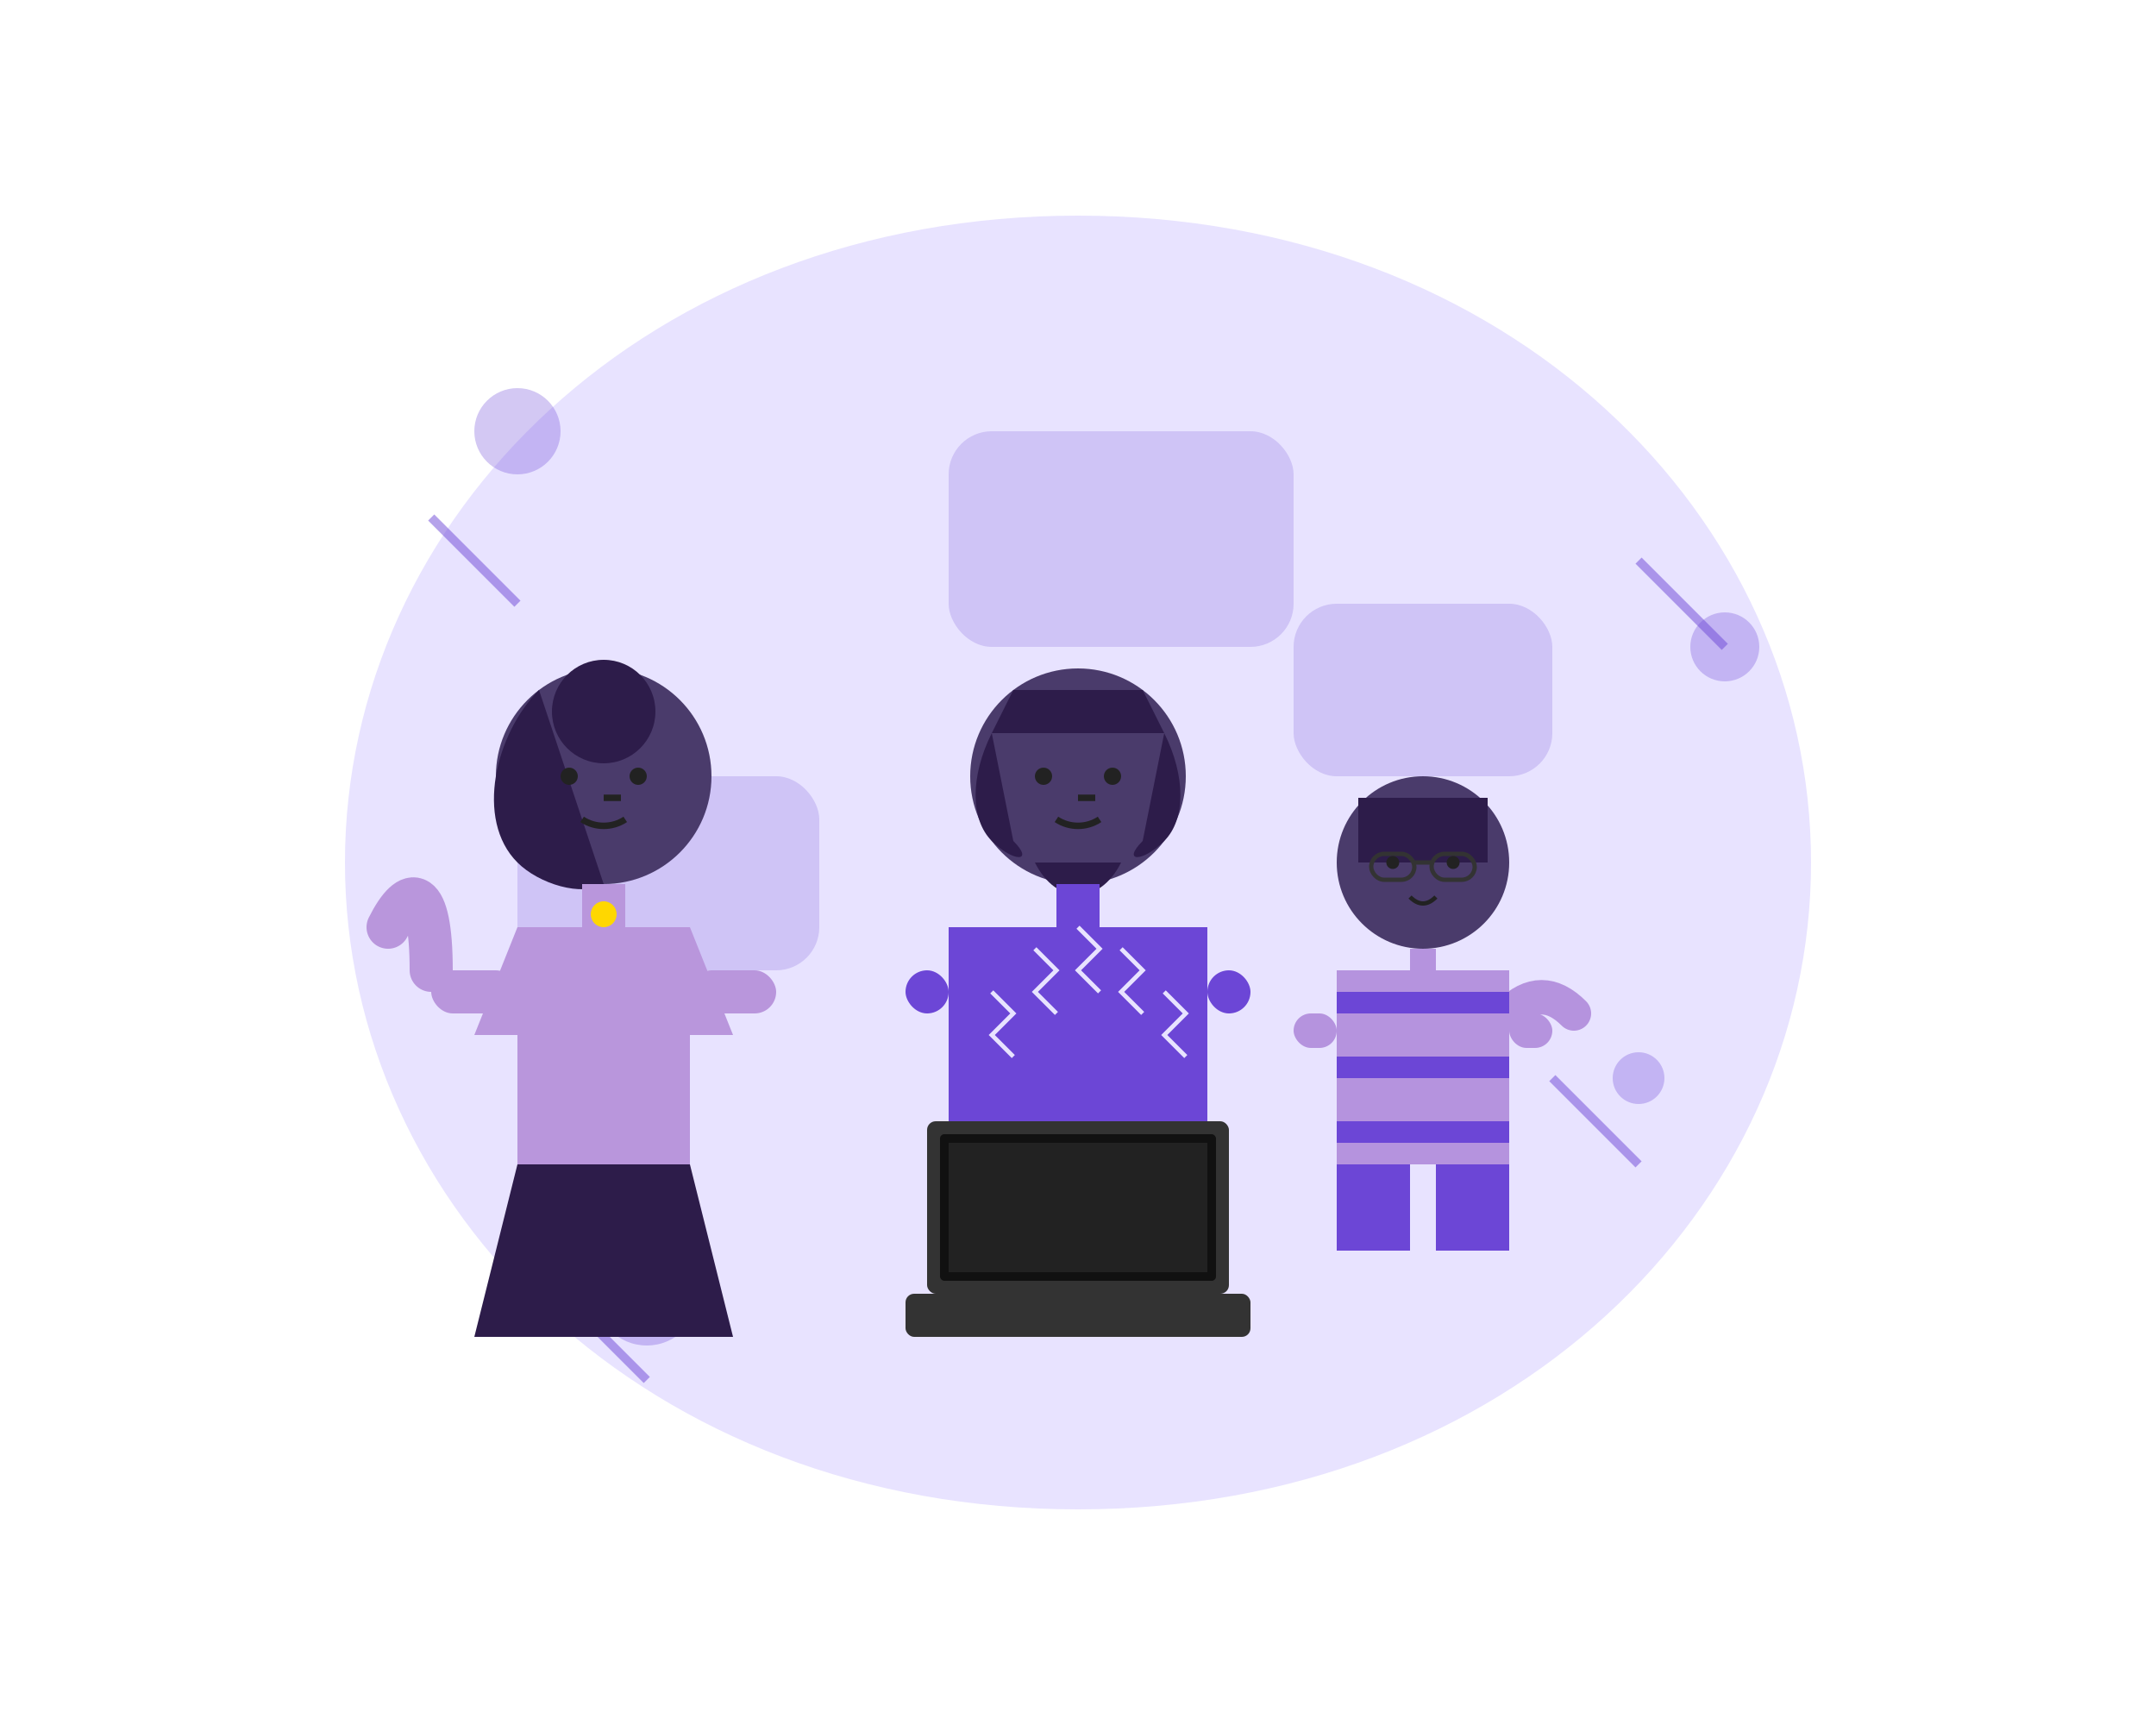 <?xml version="1.0" encoding="UTF-8"?>
<svg width="500" height="400" viewBox="0 0 500 400" fill="none" xmlns="http://www.w3.org/2000/svg">
    <!-- Background shape -->
    <path
        d="M250 350C350 350 420 280 420 200C420 120 350 50 250 50C150 50 80 120 80 200C80 280 150 350 250 350Z"
        fill="#E8E3FF" />

    <!-- Decorative elements -->
    <circle cx="120" cy="100" r="10" fill="#6C46D6" opacity="0.3" />
    <circle cx="400" cy="150" r="8" fill="#6C46D6" opacity="0.3" />
    <circle cx="380" cy="250" r="6" fill="#6C46D6" opacity="0.3" />
    <circle cx="150" cy="300" r="12" fill="#6C46D6" opacity="0.3" />

    <path d="M100 120L120 140M380 130L400 150M360 250L380 270M130 300L150 320" stroke="#6C46D6"
        opacity="0.5" stroke-width="2" />

    <!-- Speech bubbles -->
    <rect x="300" y="140" width="60" height="40" rx="10" fill="#6C46D6" opacity="0.2" />
    <rect x="220" y="100" width="80" height="50" rx="10" fill="#6C46D6" opacity="0.2" />
    <rect x="120" y="180" width="70" height="45" rx="10" fill="#6C46D6" opacity="0.2" />

    <!-- People illustrations -->

    <!-- Woman (left) -->
    <g transform="translate(140, 230)">
        <!-- Head -->
        <circle cx="0" cy="-50" r="25" fill="#4A3B6B" />
        <!-- Hair -->
        <path d="M-15 -70 C-25 -60 -30 -40 -20 -30 C-15 -25 -5 -22 0 -25" fill="#2D1C4A" />
        <circle cx="0" cy="-65" r="12" fill="#2D1C4A" />
        <!-- Face -->
        <circle cx="-8" cy="-50" r="2" fill="#222" /> <!-- eye -->
        <circle cx="8" cy="-50" r="2" fill="#222" /> <!-- eye -->
        <path d="M-5 -40 C-2 -38 2 -38 5 -40" stroke="#222" stroke-width="1.5" fill="none" /> <!--
        mouth -->
        <path d="M0 -45 L4 -45" stroke="#222" stroke-width="1.5" /> <!-- nose -->
        <!-- Neck -->
        <rect x="-5" y="-25" width="10" height="10" fill="#B996DC" />
        <!-- Body -->
        <path d="M-30 10 L-20 -15 L20 -15 L30 10" fill="#B996DC" />
        <rect x="-20" y="-15" width="40" height="55" fill="#B996DC" />
        <!-- Arms -->
        <rect x="-40" y="-5" width="20" height="10" rx="5" fill="#B996DC" />
        <rect x="20" y="-5" width="20" height="10" rx="5" fill="#B996DC" />
        <!-- Hand wave -->
        <path d="M-50 -15 C-45 -25 -40 -25 -40 -5" stroke="#B996DC" stroke-width="10"
            stroke-linecap="round" />
        <!-- Skirt -->
        <path d="M-20 40 L-30 80 L30 80 L20 40" fill="#2D1C4A" />
        <!-- Necklace -->
        <circle cx="0" cy="-18" r="3" fill="#FFD700" />
    </g>

    <!-- Man (middle) -->
    <g transform="translate(250, 230)">
        <!-- Head -->
        <circle cx="0" cy="-50" r="25" fill="#4A3B6B" />
        <!-- Hair & Beard -->
        <path d="M-20 -60 L-15 -70 L15 -70 L20 -60" fill="#2D1C4A" />
        <path d="M-20 -60 C-25 -50 -25 -40 -20 -35 C-15 -30 -10 -30 -15 -35" fill="#2D1C4A" />
        <path d="M20 -60 C25 -50 25 -40 20 -35 C15 -30 10 -30 15 -35" fill="#2D1C4A" />
        <path d="M-10 -30 C-5 -20 5 -20 10 -30" fill="#2D1C4A" />
        <!-- Face -->
        <circle cx="-8" cy="-50" r="2" fill="#222" /> <!-- eye -->
        <circle cx="8" cy="-50" r="2" fill="#222" /> <!-- eye -->
        <path d="M-5 -40 C-2 -38 2 -38 5 -40" stroke="#222" stroke-width="1.5" fill="none" /> <!--
        mouth -->
        <path d="M0 -45 L4 -45" stroke="#222" stroke-width="1.5" /> <!-- nose -->
        <!-- Neck -->
        <rect x="-5" y="-25" width="10" height="10" fill="#6C46D6" />
        <!-- Body -->
        <rect x="-30" y="-15" width="60" height="65" fill="#6C46D6" />
        <!-- Arms -->
        <rect x="-40" y="-5" width="10" height="10" rx="5" fill="#6C46D6" />
        <rect x="30" y="-5" width="10" height="10" rx="5" fill="#6C46D6" />
        <!-- Pants -->
        <rect x="-30" y="50" width="25" height="30" fill="#2D1C4A" />
        <rect x="5" y="50" width="25" height="30" fill="#2D1C4A" />
        <!-- Pattern on shirt -->
        <path d="M-20 0 L-15 5 L-20 10 L-15 15" stroke="#E8E3FF" stroke-width="1" />
        <path d="M-10 -10 L-5 -5 L-10 0 L-5 5" stroke="#E8E3FF" stroke-width="1" />
        <path d="M0 -15 L5 -10 L0 -5 L5 0" stroke="#E8E3FF" stroke-width="1" />
        <path d="M10 -10 L15 -5 L10 0 L15 5" stroke="#E8E3FF" stroke-width="1" />
        <path d="M20 0 L25 5 L20 10 L25 15" stroke="#E8E3FF" stroke-width="1" />
    </g>

    <!-- Kid (right) -->
    <g transform="translate(330, 250)">
        <!-- Head -->
        <circle cx="0" cy="-50" r="20" fill="#4A3B6B" />
        <!-- Hair -->
        <path d="M-15 -65 L15 -65 L15 -50 L-15 -50 Z" fill="#2D1C4A" />
        <!-- Glasses -->
        <rect x="-12" y="-52" width="10" height="6" rx="3" stroke="#333" stroke-width="1"
            fill="none" />
        <rect x="2" y="-52" width="10" height="6" rx="3" stroke="#333" stroke-width="1" fill="none" />
        <path d="M-2 -50 L2 -50" stroke="#333" stroke-width="1" />
        <!-- Face -->
        <circle cx="-7" cy="-50" r="1.5" fill="#222" /> <!-- eye -->
        <circle cx="7" cy="-50" r="1.5" fill="#222" /> <!-- eye -->
        <path d="M-3 -42 C-1 -40 1 -40 3 -42" stroke="#222" stroke-width="1" fill="none" /> <!--
        mouth -->
        <!-- Neck -->
        <rect x="-3" y="-30" width="6" height="5" fill="#B593DE" />
        <!-- Body -->
        <rect x="-20" y="-25" width="40" height="45" fill="#B593DE" />
        <!-- Arms -->
        <rect x="-30" y="-15" width="10" height="8" rx="4" fill="#B593DE" />
        <rect x="20" y="-15" width="10" height="8" rx="4" fill="#B593DE" />
        <!-- Hand wave -->
        <path d="M35 -15 C30 -20 25 -20 20 -15" stroke="#B593DE" stroke-width="8"
            stroke-linecap="round" />
        <!-- Pants -->
        <rect x="-20" y="20" width="17" height="20" fill="#6C46D6" />
        <rect x="3" y="20" width="17" height="20" fill="#6C46D6" />
        <!-- Stripes on shirt -->
        <rect x="-20" y="-20" width="40" height="5" fill="#6C46D6" />
        <rect x="-20" y="-5" width="40" height="5" fill="#6C46D6" />
        <rect x="-20" y="10" width="40" height="5" fill="#6C46D6" />
    </g>

    <!-- Laptop -->
    <g transform="translate(250, 300)">
        <!-- Base -->
        <rect x="-40" y="0" width="80" height="10" rx="2" fill="#333" />
        <!-- Screen -->
        <rect x="-35" y="-40" width="70" height="40" rx="2" fill="#333" />
        <rect x="-32" y="-37" width="64" height="34" rx="1" fill="#111" />
        <rect x="-30" y="-35" width="60" height="30" fill="#222" />
    </g>
</svg>